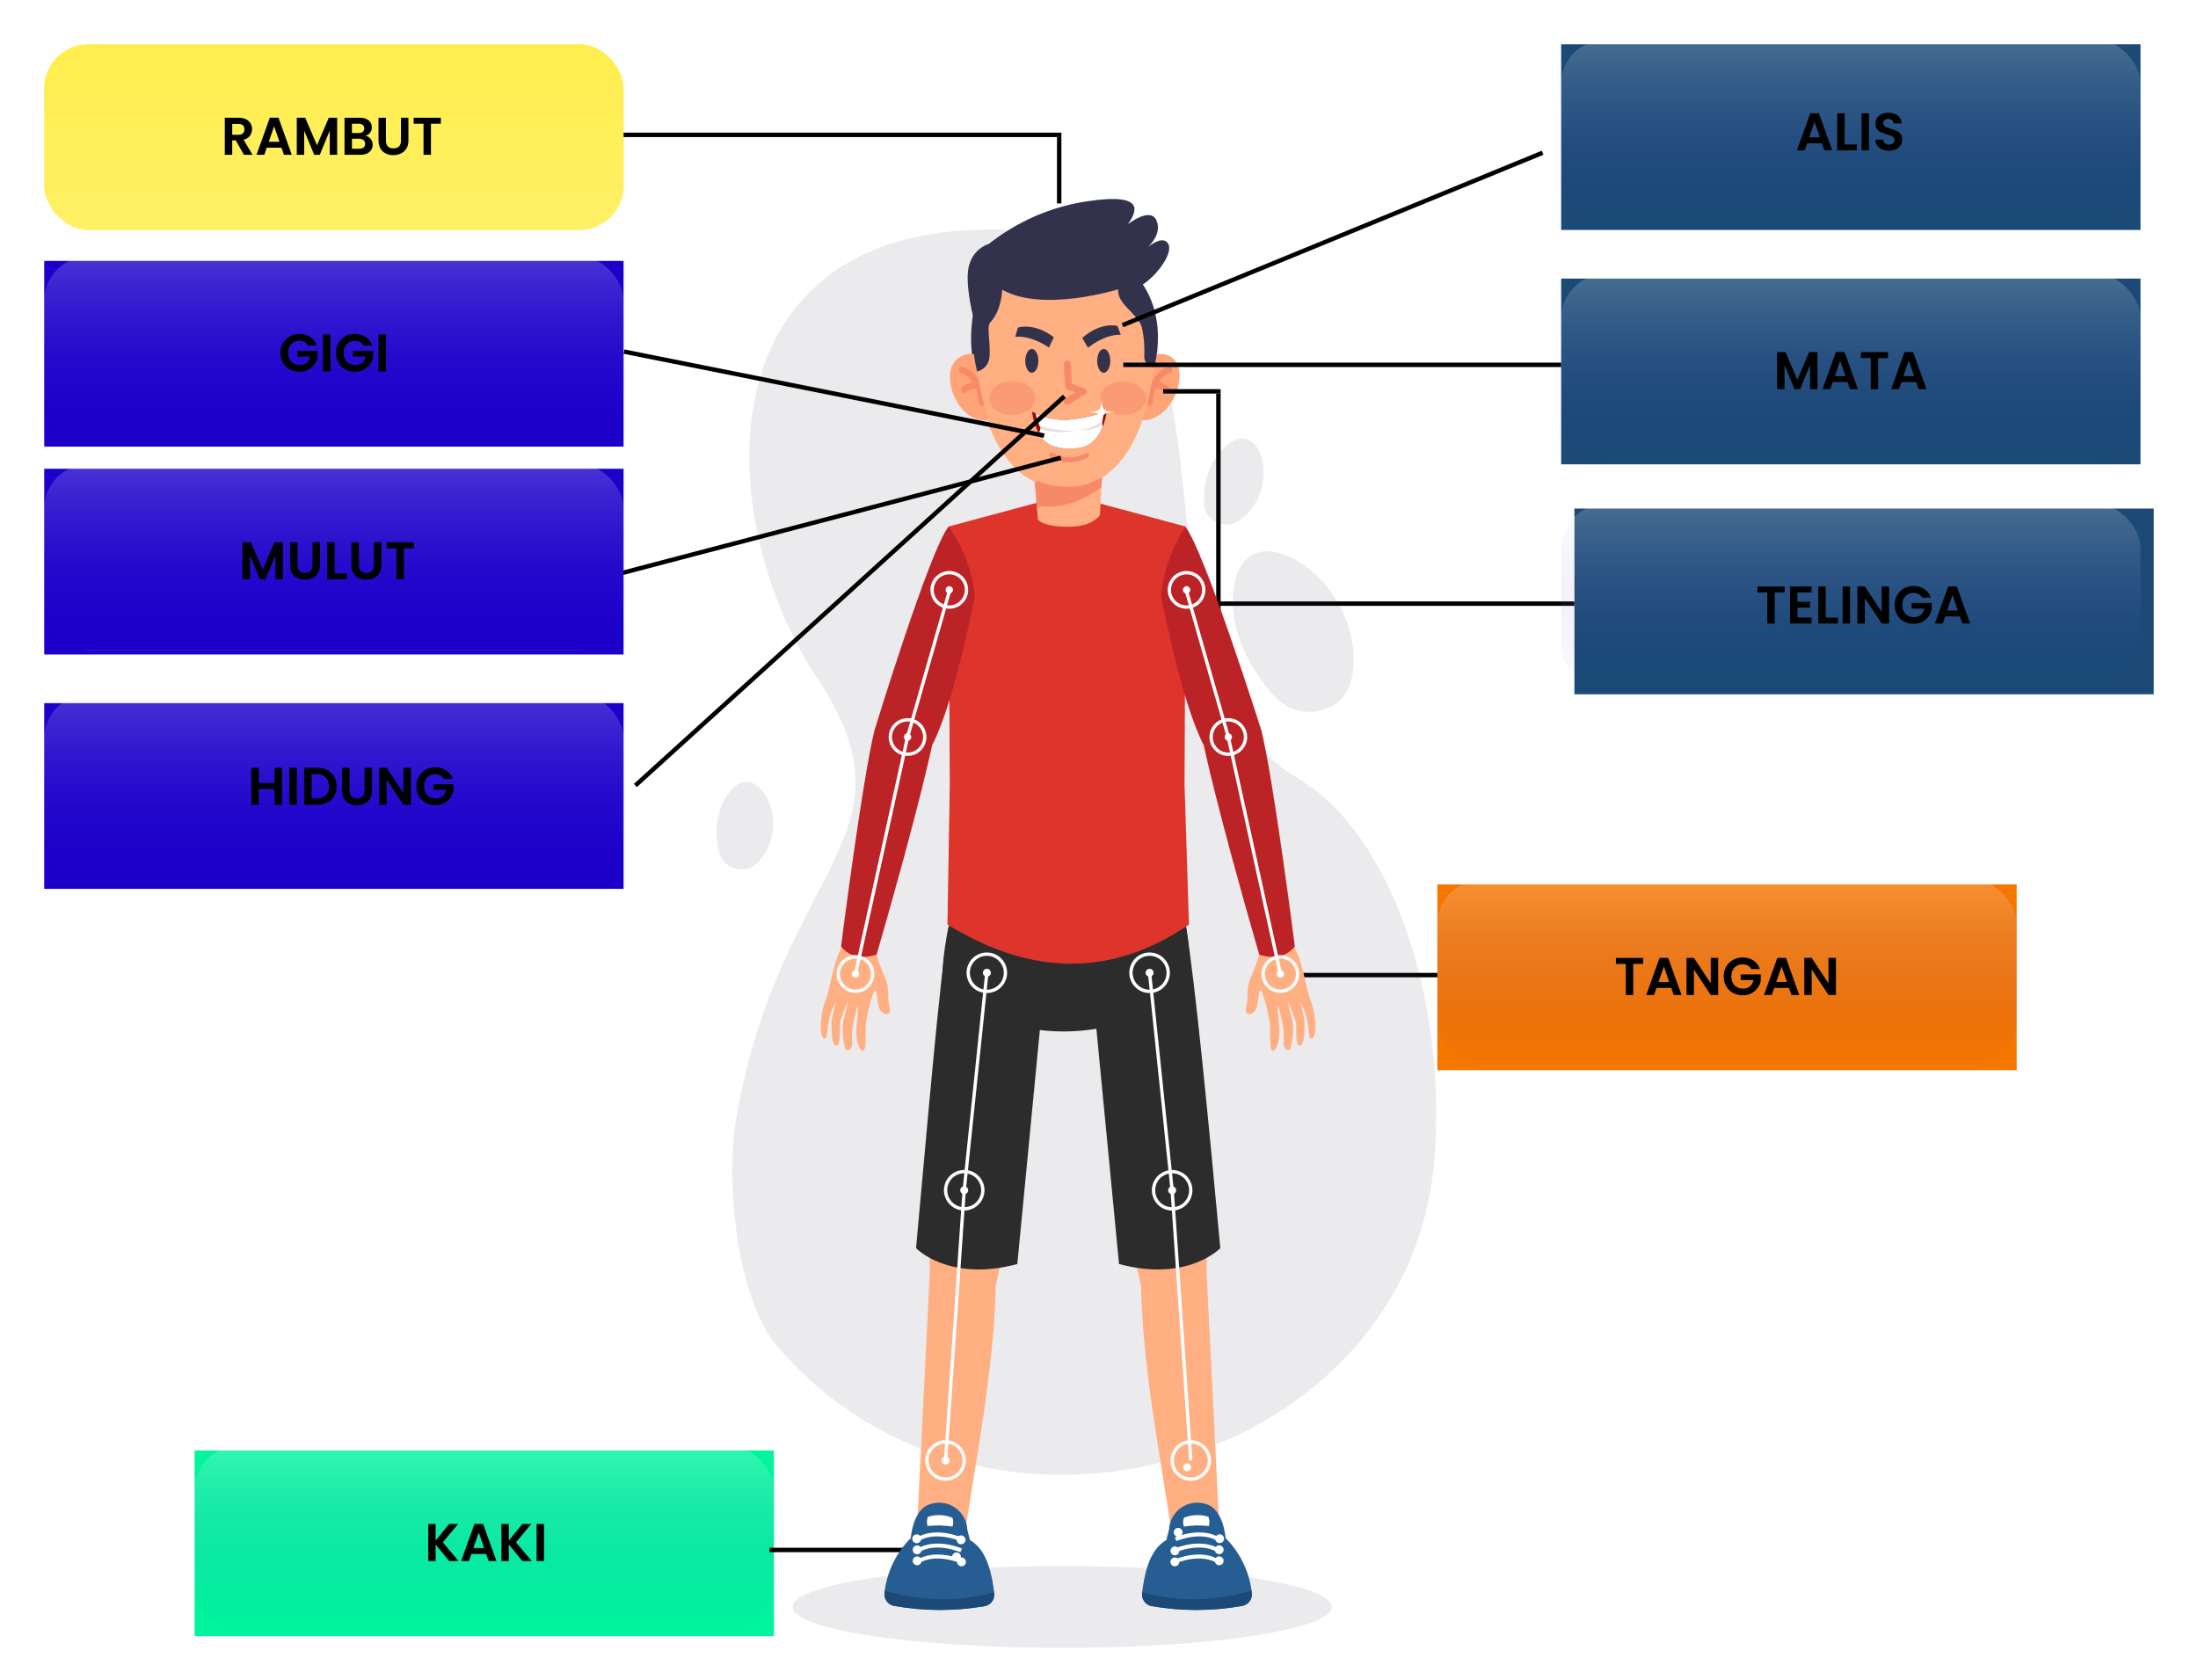 <svg width="497" height="380" viewBox="0 0 497 380" fill="none" xmlns="http://www.w3.org/2000/svg">
<g filter="url(#filter0_f)">
<rect x="10" y="10" width="131" height="42" rx="10" fill="#FFE600"/>
</g>
<line x1="293" y1="220.5" x2="343" y2="220.5" stroke="black"/>
<g filter="url(#filter1_b)">
<rect x="10" y="10" width="131" height="42" rx="10" fill="url(#paint0_linear)"/>
</g>
<path d="M55.148 35L53.3 31.736H52.508V35H50.828V26.624H53.972C54.62 26.624 55.172 26.74 55.628 26.972C56.084 27.196 56.424 27.504 56.648 27.896C56.88 28.28 56.996 28.712 56.996 29.192C56.996 29.744 56.836 30.244 56.516 30.692C56.196 31.132 55.72 31.436 55.088 31.604L57.092 35H55.148ZM52.508 30.476H53.912C54.368 30.476 54.708 30.368 54.932 30.152C55.156 29.928 55.268 29.62 55.268 29.228C55.268 28.844 55.156 28.548 54.932 28.34C54.708 28.124 54.368 28.016 53.912 28.016H52.508V30.476ZM63.651 33.404H60.316L59.764 35H57.999L61.011 26.612H62.968L65.98 35H64.204L63.651 33.404ZM63.196 32.06L61.983 28.556L60.772 32.06H63.196ZM76.237 26.624V35H74.557V29.552L72.313 35H71.041L68.785 29.552V35H67.105V26.624H69.013L71.677 32.852L74.341 26.624H76.237ZM82.65 30.704C83.122 30.792 83.51 31.028 83.814 31.412C84.118 31.796 84.27 32.236 84.27 32.732C84.27 33.18 84.158 33.576 83.934 33.92C83.718 34.256 83.402 34.52 82.986 34.712C82.57 34.904 82.078 35 81.51 35H77.898V26.624H81.354C81.922 26.624 82.41 26.716 82.818 26.9C83.234 27.084 83.546 27.34 83.754 27.668C83.97 27.996 84.078 28.368 84.078 28.784C84.078 29.272 83.946 29.68 83.682 30.008C83.426 30.336 83.082 30.568 82.65 30.704ZM79.578 30.08H81.114C81.514 30.08 81.822 29.992 82.038 29.816C82.254 29.632 82.362 29.372 82.362 29.036C82.362 28.7 82.254 28.44 82.038 28.256C81.822 28.072 81.514 27.98 81.114 27.98H79.578V30.08ZM81.27 33.632C81.678 33.632 81.994 33.536 82.218 33.344C82.45 33.152 82.566 32.88 82.566 32.528C82.566 32.168 82.446 31.888 82.206 31.688C81.966 31.48 81.642 31.376 81.234 31.376H79.578V33.632H81.27ZM87.265 26.624V31.808C87.265 32.376 87.413 32.812 87.709 33.116C88.005 33.412 88.421 33.56 88.957 33.56C89.501 33.56 89.921 33.412 90.217 33.116C90.513 32.812 90.661 32.376 90.661 31.808V26.624H92.353V31.796C92.353 32.508 92.197 33.112 91.885 33.608C91.581 34.096 91.169 34.464 90.649 34.712C90.137 34.96 89.565 35.084 88.933 35.084C88.309 35.084 87.741 34.96 87.229 34.712C86.725 34.464 86.325 34.096 86.029 33.608C85.733 33.112 85.585 32.508 85.585 31.796V26.624H87.265ZM99.676 26.624V27.98H97.444V35H95.764V27.98H93.532V26.624H99.676Z" fill="black"/>
<g filter="url(#filter2_f)">
<rect x="10" y="59" width="131" height="42" fill="#1C00CA"/>
</g>
<g filter="url(#filter3_b)">
<rect x="10" y="58" width="131" height="42" rx="10" fill="url(#paint1_linear)"/>
</g>
<g filter="url(#filter4_f)">
<rect x="353" y="63" width="131" height="42" fill="#1A4A75"/>
</g>
<g filter="url(#filter5_b)">
<rect x="353" y="62" width="131" height="42" rx="10" fill="url(#paint2_linear)"/>
</g>
<g filter="url(#filter6_f)">
<rect x="325" y="200" width="131" height="42" fill="#F57600"/>
</g>
<g filter="url(#filter7_b)">
<rect x="325" y="199" width="131" height="42" rx="10" fill="url(#paint3_linear)"/>
</g>
<g filter="url(#filter8_f)">
<rect x="44" y="328" width="131" height="42" fill="#00F59D"/>
</g>
<g filter="url(#filter9_b)">
<rect x="44" y="327" width="131" height="42" rx="10" fill="url(#paint4_linear)"/>
</g>
<path d="M69.66 78.144C69.468 77.792 69.204 77.524 68.868 77.34C68.532 77.156 68.14 77.064 67.692 77.064C67.196 77.064 66.756 77.176 66.372 77.4C65.988 77.624 65.688 77.944 65.472 78.36C65.256 78.776 65.148 79.256 65.148 79.8C65.148 80.36 65.256 80.848 65.472 81.264C65.696 81.68 66.004 82 66.396 82.224C66.788 82.448 67.244 82.56 67.764 82.56C68.404 82.56 68.928 82.392 69.336 82.056C69.744 81.712 70.012 81.236 70.14 80.628H67.26V79.344H71.796V80.808C71.684 81.392 71.444 81.932 71.076 82.428C70.708 82.924 70.232 83.324 69.648 83.628C69.072 83.924 68.424 84.072 67.704 84.072C66.896 84.072 66.164 83.892 65.508 83.532C64.86 83.164 64.348 82.656 63.972 82.008C63.604 81.36 63.42 80.624 63.42 79.8C63.42 78.976 63.604 78.24 63.972 77.592C64.348 76.936 64.86 76.428 65.508 76.068C66.164 75.7 66.892 75.516 67.692 75.516C68.636 75.516 69.456 75.748 70.152 76.212C70.848 76.668 71.328 77.312 71.592 78.144H69.66ZM74.719 75.624V84H73.039V75.624H74.719ZM82.211 78.144C82.019 77.792 81.755 77.524 81.419 77.34C81.083 77.156 80.691 77.064 80.243 77.064C79.747 77.064 79.307 77.176 78.923 77.4C78.539 77.624 78.239 77.944 78.023 78.36C77.807 78.776 77.699 79.256 77.699 79.8C77.699 80.36 77.807 80.848 78.023 81.264C78.247 81.68 78.555 82 78.947 82.224C79.339 82.448 79.795 82.56 80.315 82.56C80.955 82.56 81.479 82.392 81.887 82.056C82.295 81.712 82.563 81.236 82.691 80.628H79.811V79.344H84.347V80.808C84.235 81.392 83.995 81.932 83.627 82.428C83.259 82.924 82.783 83.324 82.199 83.628C81.623 83.924 80.975 84.072 80.255 84.072C79.447 84.072 78.715 83.892 78.059 83.532C77.411 83.164 76.899 82.656 76.523 82.008C76.155 81.36 75.971 80.624 75.971 79.8C75.971 78.976 76.155 78.24 76.523 77.592C76.899 76.936 77.411 76.428 78.059 76.068C78.715 75.7 79.443 75.516 80.243 75.516C81.187 75.516 82.007 75.748 82.703 76.212C83.399 76.668 83.879 77.312 84.143 78.144H82.211ZM87.27 75.624V84H85.59V75.624H87.27Z" fill="black"/>
<path d="M410.96 79.624V88H409.28V82.552L407.036 88H405.764L403.508 82.552V88H401.828V79.624H403.736L406.4 85.852L409.064 79.624H410.96ZM417.757 86.404H414.421L413.869 88H412.105L415.117 79.612H417.073L420.085 88H418.309L417.757 86.404ZM417.301 85.06L416.089 81.556L414.877 85.06H417.301ZM426.911 79.624V80.98H424.679V88H422.999V80.98H420.767V79.624H426.911ZM433.273 86.404H429.937L429.385 88H427.621L430.633 79.612H432.589L435.601 88H433.825L433.273 86.404ZM432.817 85.06L431.605 81.556L430.393 85.06H432.817Z" fill="black"/>
<path d="M371.528 216.624V217.98H369.296V225H367.616V217.98H365.384V216.624H371.528ZM377.89 223.404H374.554L374.002 225H372.238L375.25 216.612H377.206L380.218 225H378.442L377.89 223.404ZM377.434 222.06L376.222 218.556L375.01 222.06H377.434ZM388.508 225H386.828L383.024 219.252V225H381.344V216.612H383.024L386.828 222.372V216.612H388.508V225ZM396 219.144C395.808 218.792 395.544 218.524 395.208 218.34C394.872 218.156 394.48 218.064 394.032 218.064C393.536 218.064 393.096 218.176 392.712 218.4C392.328 218.624 392.028 218.944 391.812 219.36C391.596 219.776 391.488 220.256 391.488 220.8C391.488 221.36 391.596 221.848 391.812 222.264C392.036 222.68 392.344 223 392.736 223.224C393.128 223.448 393.584 223.56 394.104 223.56C394.744 223.56 395.268 223.392 395.676 223.056C396.084 222.712 396.352 222.236 396.48 221.628H393.6V220.344H398.136V221.808C398.024 222.392 397.784 222.932 397.416 223.428C397.048 223.924 396.572 224.324 395.988 224.628C395.412 224.924 394.764 225.072 394.044 225.072C393.236 225.072 392.504 224.892 391.848 224.532C391.2 224.164 390.688 223.656 390.312 223.008C389.944 222.36 389.76 221.624 389.76 220.8C389.76 219.976 389.944 219.24 390.312 218.592C390.688 217.936 391.2 217.428 391.848 217.068C392.504 216.7 393.232 216.516 394.032 216.516C394.976 216.516 395.796 216.748 396.492 217.212C397.188 217.668 397.668 218.312 397.932 219.144H396ZM404.515 223.404H401.179L400.627 225H398.863L401.875 216.612H403.831L406.843 225H405.067L404.515 223.404ZM404.059 222.06L402.847 218.556L401.635 222.06H404.059ZM415.133 225H413.453L409.649 219.252V225H407.969V216.612H409.649L413.453 222.372V216.612H415.133V225Z" fill="black"/>
<path d="M101.556 353L98.508 349.268V353H96.828V344.624H98.508V348.38L101.556 344.624H103.584L100.128 348.776L103.68 353H101.556ZM109.921 351.404H106.585L106.033 353H104.269L107.281 344.612H109.237L112.249 353H110.473L109.921 351.404ZM109.465 350.06L108.253 346.556L107.041 350.06H109.465ZM118.103 353L115.055 349.268V353H113.375V344.624H115.055V348.38L118.103 344.624H120.131L116.675 348.776L120.227 353H118.103ZM123.012 344.624V353H121.332V344.624H123.012Z" fill="black"/>
<line x1="141" y1="30.5" x2="240" y2="30.5" stroke="black"/>
<line x1="239.5" y1="31" x2="239.5" y2="46" stroke="black"/>
<line x1="356" y1="136.5" x2="257" y2="136.5" stroke="black"/>
<line x1="275.5" y1="89" x2="275.5" y2="141" stroke="black"/>
<line x1="174" y1="350.5" x2="205" y2="350.5" stroke="black"/>
<g clip-path="url(#clip0)">
<path opacity="0.1" d="M240.18 372.64C273.853 372.64 301.15 368.499 301.15 363.39C301.15 358.281 273.853 354.14 240.18 354.14C206.507 354.14 179.21 358.281 179.21 363.39C179.21 368.499 206.507 372.64 240.18 372.64Z" fill="#32324C"/>
<path opacity="0.1" d="M324.39 261.64C319.23 331.22 223.39 359.42 176.01 304.78C166.34 293.62 164.01 266.71 166.53 252.52C176.63 195.31 208.67 189.47 184.75 153.28C160.83 117.09 158.6 51.4 224.65 51.91C290.7 52.42 248.12 149.07 293.65 176.1C314.43 188.47 327.08 225.4 324.39 261.64Z" fill="#32324C"/>
<path opacity="0.1" d="M299.36 160.47C297.423 161.094 295.347 161.15 293.379 160.633C291.41 160.115 289.63 159.046 288.25 157.55C283.95 152.78 277.09 143.16 279.14 131.95C282.06 115.95 304.21 128.72 305.95 146.71C306.82 155.7 303.2 159.21 299.36 160.47Z" fill="#32324C"/>
<path opacity="0.1" d="M275.77 118.38C274.785 118.105 273.912 117.527 273.273 116.729C272.634 115.93 272.262 114.951 272.21 113.93C272.1 110.71 272.63 104.73 277.38 100.71C284.17 94.96 288.85 106.71 283.29 114.64C280.51 118.59 277.79 119 275.77 118.38Z" fill="#32324C"/>
<path opacity="0.1" d="M167 196.58C165.971 196.468 165.001 196.046 164.218 195.369C163.436 194.692 162.878 193.792 162.62 192.79C161.87 189.64 161.21 183.67 165.09 178.93C170.63 172.15 177.55 182.93 173.66 191.65C171.66 196 169.06 196.84 167 196.58Z" fill="#32324C"/>
<path d="M213 224.6C212.878 217.616 213.891 210.659 216 204C235.8 202.72 266.94 204 266.94 204L267.07 204.36C267.07 204.36 270.27 215.61 268.4 224.6C249.1 236.53 230.54 235.74 213 224.6Z" fill="#2C2C2C"/>
<path d="M210.27 279C210.18 282.38 210.16 285.21 210.27 287.2L207.33 346.12L218.15 347.28C220.04 332.94 224.75 310.83 225.15 290.65L227.76 279H210.27Z" fill="#FFAF82"/>
<path d="M218.72 345.87C218.673 344.891 218.401 343.936 217.924 343.079C217.448 342.223 216.78 341.487 215.973 340.931C215.166 340.375 214.242 340.012 213.271 339.871C212.301 339.731 211.312 339.816 210.38 340.12C206.38 341.2 205.94 347.81 205.94 347.81C202.726 351.028 200.656 355.212 200.05 359.72C200.05 359.89 200 360.06 199.98 360.23C199.904 360.91 200.092 361.593 200.506 362.138C200.919 362.683 201.525 363.049 202.2 363.16C208.956 364.357 215.868 364.374 222.63 363.21C223.302 363.092 223.902 362.72 224.307 362.17C224.711 361.621 224.888 360.937 224.8 360.26C224.8 360.21 224.8 360.15 224.8 360.1C224.36 356.74 223.44 350.56 219.32 348.27L218.72 345.87Z" fill="#265D92"/>
<path d="M217.16 351L217.52 350.19C217.27 350.08 211.44 347.58 207.2 350.36L207.68 351.1C211.52 348.57 217.1 351 217.16 351Z" fill="white"/>
<path d="M216.44 353.047C216.986 352.959 217.358 352.444 217.27 351.897C217.181 351.351 216.666 350.979 216.12 351.067C215.573 351.156 215.201 351.671 215.29 352.217C215.378 352.764 215.893 353.136 216.44 353.047Z" fill="white"/>
<path d="M207.544 351.462C208.089 351.371 208.457 350.856 208.366 350.311C208.275 349.766 207.76 349.398 207.215 349.489C206.67 349.58 206.302 350.095 206.393 350.64C206.484 351.185 206.999 351.553 207.544 351.462Z" fill="white"/>
<path d="M217.06 348.48L217.42 347.67C217.17 347.56 211.34 345.06 207.1 347.84L207.58 348.58C211.42 346.07 217 348.46 217.06 348.48Z" fill="white"/>
<path d="M217.477 349.192C218.022 349.101 218.39 348.586 218.3 348.041C218.209 347.497 217.694 347.129 217.149 347.219C216.604 347.31 216.236 347.825 216.327 348.37C216.417 348.915 216.933 349.283 217.477 349.192Z" fill="white"/>
<path d="M207.444 348.962C207.989 348.872 208.357 348.356 208.266 347.812C208.176 347.267 207.66 346.899 207.116 346.99C206.571 347.08 206.203 347.596 206.294 348.14C206.384 348.685 206.9 349.053 207.444 348.962Z" fill="white"/>
<path d="M217.16 353.48L217.52 352.67C217.27 352.56 211.44 350.06 207.2 352.84L207.68 353.58C211.52 351.06 217.1 353.46 217.16 353.48Z" fill="white"/>
<path d="M217.576 354.188C218.121 354.097 218.489 353.582 218.398 353.037C218.308 352.492 217.792 352.124 217.248 352.215C216.703 352.306 216.335 352.821 216.426 353.366C216.516 353.911 217.032 354.279 217.576 354.188Z" fill="white"/>
<path d="M207.543 353.948C208.088 353.857 208.456 353.342 208.365 352.797C208.274 352.253 207.759 351.884 207.214 351.975C206.67 352.066 206.302 352.581 206.392 353.126C206.483 353.671 206.998 354.039 207.543 353.948Z" fill="white"/>
<path d="M209.81 343C211.628 342.415 213.594 342.493 215.36 343.22C215.598 343.865 215.598 344.575 215.36 345.22C213.502 344.918 211.61 344.874 209.74 345.09C209.522 344.406 209.547 343.668 209.81 343Z" fill="white"/>
<path d="M202.21 363.16C208.966 364.357 215.878 364.374 222.64 363.21C223.312 363.092 223.912 362.72 224.317 362.17C224.721 361.621 224.898 360.937 224.81 360.26C224.81 360.21 224.81 360.15 224.81 360.1C216.698 362.305 208.128 362.17 200.09 359.71C200.09 359.88 200.04 360.05 200.02 360.22C199.941 360.897 200.124 361.579 200.531 362.125C200.938 362.672 201.539 363.042 202.21 363.16Z" fill="#1A4A75"/>
<path d="M214.43 209.78C212.36 222.29 209.67 254.78 207.13 282.25C207.13 282.25 214.5 290.01 230.03 285.84L235.45 229.56C235.45 229.56 237.18 214.19 214.43 209.78Z" fill="#2C2C2C"/>
<path d="M223.881 224.121C226.17 223.711 227.693 221.524 227.283 219.235C226.873 216.946 224.686 215.423 222.397 215.833C220.108 216.243 218.585 218.43 218.995 220.719C219.405 223.008 221.592 224.531 223.881 224.121Z" stroke="white" stroke-width="0.75" stroke-miterlimit="10"/>
<path d="M223.308 220.863C223.797 220.775 224.123 220.308 224.035 219.818C223.947 219.329 223.48 219.004 222.991 219.091C222.501 219.179 222.176 219.646 222.263 220.136C222.351 220.625 222.818 220.951 223.308 220.863Z" fill="white"/>
<path d="M214.553 334.409C216.842 334 218.365 331.812 217.955 329.523C217.545 327.235 215.358 325.711 213.069 326.121C210.78 326.531 209.257 328.718 209.667 331.007C210.077 333.296 212.264 334.819 214.553 334.409Z" stroke="white" stroke-width="0.75" stroke-miterlimit="10"/>
<path d="M213.96 331.161C214.449 331.074 214.775 330.606 214.687 330.117C214.599 329.627 214.132 329.302 213.643 329.389C213.153 329.477 212.828 329.945 212.915 330.434C213.003 330.923 213.47 331.249 213.96 331.161Z" fill="white"/>
<path d="M218.766 273.294C221.055 272.884 222.578 270.697 222.168 268.408C221.759 266.119 219.571 264.596 217.282 265.006C214.994 265.415 213.47 267.603 213.88 269.892C214.29 272.18 216.477 273.704 218.766 273.294Z" stroke="white" stroke-width="0.75" stroke-miterlimit="10"/>
<path d="M218.183 270.036C218.672 269.948 218.998 269.48 218.91 268.991C218.823 268.502 218.355 268.176 217.866 268.264C217.376 268.352 217.051 268.819 217.138 269.308C217.226 269.798 217.694 270.123 218.183 270.036Z" fill="white"/>
<path d="M223.14 219.97L218.02 269.16L213.81 330.27" stroke="white" stroke-width="0.75" stroke-miterlimit="10"/>
<path d="M272.8 279C272.89 282.38 272.91 285.21 272.8 287.2L275.74 346.12L265 347.33C263.11 332.99 258.4 310.88 258 290.7L255.31 279H272.8Z" fill="#FFAF82"/>
<path d="M264.34 345.87C264.387 344.891 264.659 343.936 265.136 343.079C265.612 342.223 266.28 341.487 267.087 340.931C267.894 340.375 268.819 340.012 269.789 339.871C270.759 339.731 271.748 339.816 272.68 340.12C276.68 341.2 277.12 347.81 277.12 347.81C280.331 351.029 282.396 355.213 283 359.72C283 359.89 283.05 360.06 283.07 360.23C283.146 360.91 282.958 361.593 282.545 362.138C282.131 362.683 281.525 363.049 280.85 363.16C274.094 364.357 267.182 364.374 260.42 363.21C259.749 363.09 259.15 362.717 258.747 362.168C258.343 361.619 258.165 360.936 258.25 360.26C258.25 360.21 258.25 360.15 258.25 360.1C258.69 356.74 259.61 350.56 263.73 348.27L264.34 345.87Z" fill="#265D92"/>
<path d="M265.91 351L265.55 350.19C265.8 350.08 271.63 347.58 275.87 350.36L275.39 351.1C271.54 348.57 266 351 265.91 351Z" fill="white"/>
<path d="M266.646 350.87C266.737 350.325 266.369 349.81 265.824 349.72C265.28 349.629 264.764 349.997 264.674 350.542C264.583 351.086 264.951 351.602 265.496 351.692C266.04 351.783 266.556 351.415 266.646 350.87Z" fill="white"/>
<path d="M276.667 350.617C276.757 350.072 276.389 349.557 275.844 349.466C275.3 349.376 274.784 349.744 274.694 350.288C274.603 350.833 274.971 351.348 275.516 351.439C276.061 351.53 276.576 351.162 276.667 350.617Z" fill="white"/>
<path d="M266 348.48L265.64 347.67C265.89 347.56 271.72 345.06 275.96 347.84L275.48 348.58C271.64 346.07 266.07 348.46 266 348.48Z" fill="white"/>
<path d="M267.39 346.671C267.478 346.124 267.106 345.61 266.56 345.521C266.013 345.433 265.498 345.804 265.41 346.351C265.321 346.898 265.693 347.413 266.24 347.501C266.786 347.59 267.301 347.218 267.39 346.671Z" fill="white"/>
<path d="M276.767 348.118C276.858 347.573 276.49 347.058 275.945 346.967C275.4 346.876 274.885 347.244 274.794 347.789C274.703 348.334 275.071 348.849 275.616 348.94C276.161 349.03 276.676 348.662 276.767 348.118Z" fill="white"/>
<path d="M265.91 353.48L265.55 352.67C265.8 352.56 271.63 350.06 275.87 352.84L275.39 353.58C271.54 351.06 266 353.46 265.91 353.48Z" fill="white"/>
<path d="M266.643 353.36C266.733 352.815 266.365 352.3 265.82 352.209C265.276 352.118 264.761 352.486 264.67 353.031C264.579 353.576 264.947 354.091 265.492 354.182C266.037 354.272 266.552 353.904 266.643 353.36Z" fill="white"/>
<path d="M276.663 353.116C276.753 352.572 276.385 352.056 275.841 351.966C275.296 351.875 274.781 352.243 274.69 352.788C274.599 353.332 274.967 353.848 275.512 353.938C276.057 354.029 276.572 353.661 276.663 353.116Z" fill="white"/>
<path d="M273.25 343C271.432 342.415 269.466 342.493 267.7 343.22C267.462 343.865 267.462 344.575 267.7 345.22C269.558 344.918 271.45 344.874 273.32 345.09C273.538 344.406 273.513 343.668 273.25 343Z" fill="white"/>
<path d="M280.86 363.16C274.104 364.357 267.192 364.374 260.43 363.21C259.759 363.09 259.16 362.717 258.757 362.168C258.353 361.619 258.175 360.936 258.26 360.26C258.26 360.21 258.26 360.15 258.26 360.1C266.372 362.305 274.942 362.17 282.98 359.71C282.98 359.88 283.03 360.05 283.05 360.22C283.129 360.897 282.947 361.579 282.539 362.125C282.132 362.672 281.531 363.042 280.86 363.16Z" fill="#1A4A75"/>
<path d="M268.21 209.86C270.28 222.37 273.39 254.74 275.93 282.25C275.93 282.25 268.56 290.01 253.03 285.84L247.61 229.56C247.61 229.56 245.47 214.27 268.21 209.86Z" fill="#2C2C2C"/>
<path d="M264.083 220.721C264.493 218.432 262.97 216.244 260.681 215.834C258.393 215.425 256.205 216.948 255.795 219.237C255.385 221.525 256.909 223.713 259.197 224.123C261.486 224.532 263.674 223.009 264.083 220.721Z" stroke="white" stroke-width="0.75" stroke-miterlimit="10"/>
<path d="M260.825 220.137C260.913 219.648 260.587 219.18 260.098 219.093C259.609 219.005 259.141 219.331 259.053 219.82C258.966 220.309 259.291 220.777 259.781 220.865C260.27 220.952 260.738 220.627 260.825 220.137Z" fill="white"/>
<path d="M273.402 331.013C273.811 328.724 272.288 326.536 269.999 326.126C267.711 325.717 265.523 327.24 265.113 329.529C264.704 331.817 266.227 334.005 268.516 334.415C270.804 334.824 272.992 333.301 273.402 331.013Z" stroke="white" stroke-width="0.75" stroke-miterlimit="10"/>
<path d="M269.303 331.976C269.393 331.489 269.071 331.021 268.583 330.932C268.096 330.842 267.629 331.165 267.539 331.652C267.45 332.139 267.772 332.606 268.259 332.696C268.747 332.785 269.214 332.463 269.303 331.976Z" fill="white"/>
<path d="M269.184 269.906C269.594 267.617 268.071 265.429 265.782 265.019C263.493 264.61 261.306 266.133 260.896 268.422C260.486 270.71 262.01 272.898 264.298 273.308C266.587 273.717 268.775 272.194 269.184 269.906Z" stroke="white" stroke-width="0.75" stroke-miterlimit="10"/>
<path d="M265.926 269.322C266.014 268.833 265.688 268.365 265.199 268.278C264.71 268.19 264.242 268.516 264.154 269.005C264.067 269.494 264.392 269.962 264.882 270.05C265.371 270.137 265.839 269.811 265.926 269.322Z" fill="white"/>
<path d="M259.93 219.97L265.04 269.16L269.26 330.27" stroke="white" stroke-width="0.75" stroke-miterlimit="10"/>
<path d="M214.23 209.08C231.32 219.61 249.83 222.08 268.84 209.08L267.84 177.44L268.1 119.07L248.78 113.88C243.867 112.558 238.693 112.558 233.78 113.88L214.5 119.05L214.76 177.42L214.23 209.08Z" fill="#DD342C"/>
<path d="M284.92 215.34C284.314 217.323 283.597 219.269 282.77 221.17C281.64 223.63 282.42 225.52 281.77 227.74C281.12 229.96 283.77 229.79 284.26 227.47C284.75 225.15 284.55 224.04 285.04 223.97C285.53 223.9 286.91 229.56 287.11 231.19C287.31 232.82 286.98 236.89 287.59 237.53C288.2 238.17 289.67 235.87 289.2 231.63C288.73 227.39 289.08 227.48 289.08 227.48C289.08 227.48 289.48 229.13 289.9 230.9C290.245 232.59 290.359 234.319 290.24 236.04C290.16 237.25 291.39 237.85 291.76 237.2C292.374 235.084 292.527 232.861 292.21 230.68C291.72 229.03 291.12 226.2 291.12 226.2C291.12 226.2 292.71 230 293 231C293.29 232 292.81 235.72 293.67 236.4C294.02 236.68 295.15 236.31 294.96 230.98C294.746 229.555 294.429 228.148 294.01 226.77C294.597 227.632 295.036 228.584 295.31 229.59C295.669 231.017 295.907 232.473 296.02 233.94C296.14 235.38 297.39 235.19 297.39 232.65C297.465 230.366 297.078 228.09 296.25 225.96C295.54 224.61 294.49 216.7 292.38 213.8L284.92 215.34Z" fill="#FFAF82"/>
<path d="M262.53 134.81C262.53 134.81 267.09 158.81 272.19 168.53C272.19 168.53 274.99 182.23 284.73 215.86C284.73 215.86 289.82 217.86 292.78 214.02C292.78 214.02 288.08 177.02 285.24 165.23C285.24 165.23 272.29 124.39 268.03 119.12C264.954 123.828 263.066 129.212 262.53 134.81Z" fill="#BC2327"/>
<path d="M268.3 137.28C270.448 137.28 272.19 135.538 272.19 133.39C272.19 131.242 270.448 129.5 268.3 129.5C266.152 129.5 264.41 131.242 264.41 133.39C264.41 135.538 266.152 137.28 268.3 137.28Z" stroke="white" stroke-width="0.75" stroke-miterlimit="10"/>
<path d="M268.3 134.22C268.758 134.22 269.13 133.848 269.13 133.39C269.13 132.932 268.758 132.56 268.3 132.56C267.842 132.56 267.47 132.932 267.47 133.39C267.47 133.848 267.842 134.22 268.3 134.22Z" fill="white"/>
<path d="M277.74 170.56C279.888 170.56 281.63 168.818 281.63 166.67C281.63 164.522 279.888 162.78 277.74 162.78C275.592 162.78 273.85 164.522 273.85 166.67C273.85 168.818 275.592 170.56 277.74 170.56Z" stroke="white" stroke-width="0.75" stroke-miterlimit="10"/>
<path d="M277.74 167.5C278.198 167.5 278.57 167.128 278.57 166.67C278.57 166.212 278.198 165.84 277.74 165.84C277.282 165.84 276.91 166.212 276.91 166.67C276.91 167.128 277.282 167.5 277.74 167.5Z" fill="white"/>
<path d="M289.51 224.15C291.658 224.15 293.4 222.408 293.4 220.26C293.4 218.112 291.658 216.37 289.51 216.37C287.362 216.37 285.62 218.112 285.62 220.26C285.62 222.408 287.362 224.15 289.51 224.15Z" stroke="white" stroke-width="0.75" stroke-miterlimit="10"/>
<path d="M289.51 221.09C289.968 221.09 290.34 220.718 290.34 220.26C290.34 219.802 289.968 219.43 289.51 219.43C289.052 219.43 288.68 219.802 288.68 220.26C288.68 220.718 289.052 221.09 289.51 221.09Z" fill="white"/>
<path d="M268.2 133.39L277.74 166.67L289.51 220.26" stroke="white" stroke-width="0.75" stroke-miterlimit="10"/>
<path d="M198 215.34C198.606 217.322 199.323 219.269 200.15 221.17C201.28 223.63 200.5 225.52 201.15 227.74C201.8 229.96 199.15 229.79 198.66 227.47C198.17 225.15 198.37 224.04 197.88 223.97C197.39 223.9 196.01 229.56 195.81 231.19C195.61 232.82 195.94 236.89 195.33 237.53C194.72 238.17 193.25 235.87 193.72 231.63C194.19 227.39 193.84 227.48 193.84 227.48C193.84 227.48 193.44 229.13 193.02 230.9C192.675 232.59 192.561 234.319 192.68 236.04C192.76 237.25 191.53 237.85 191.16 237.2C190.546 235.084 190.393 232.861 190.71 230.68C191.2 229.03 191.8 226.2 191.8 226.2C191.8 226.2 190.24 230 190 231C189.76 232 190.19 235.72 189.33 236.4C188.98 236.68 187.85 236.31 188.04 230.98C188.254 229.555 188.571 228.148 188.99 226.77C188.404 227.632 187.964 228.584 187.69 229.59C187.331 231.017 187.093 232.473 186.98 233.94C186.86 235.38 185.61 235.19 185.61 232.65C185.535 230.366 185.922 228.09 186.75 225.96C187.46 224.61 188.51 216.7 190.62 213.8L198 215.34Z" fill="#FFAF82"/>
<path d="M220.42 134.81C220.42 134.81 215.86 158.81 210.76 168.53C210.76 168.53 207.96 182.23 198.22 215.86C198.22 215.86 193.13 217.86 190.17 214.02C190.17 214.02 194.87 177.02 197.71 165.23C197.71 165.23 210.23 124.32 214.5 119.05C217.797 123.706 219.836 129.135 220.42 134.81Z" fill="#BC2327"/>
<path d="M214.65 137.28C216.798 137.28 218.54 135.538 218.54 133.39C218.54 131.242 216.798 129.5 214.65 129.5C212.502 129.5 210.76 131.242 210.76 133.39C210.76 135.538 212.502 137.28 214.65 137.28Z" stroke="white" stroke-width="0.75" stroke-miterlimit="10"/>
<path d="M214.65 134.22C215.108 134.22 215.48 133.848 215.48 133.39C215.48 132.932 215.108 132.56 214.65 132.56C214.192 132.56 213.82 132.932 213.82 133.39C213.82 133.848 214.192 134.22 214.65 134.22Z" fill="white"/>
<path d="M205.21 170.56C207.358 170.56 209.1 168.818 209.1 166.67C209.1 164.522 207.358 162.78 205.21 162.78C203.062 162.78 201.32 164.522 201.32 166.67C201.32 168.818 203.062 170.56 205.21 170.56Z" stroke="white" stroke-width="0.75" stroke-miterlimit="10"/>
<path d="M205.21 167.5C205.668 167.5 206.04 167.128 206.04 166.67C206.04 166.212 205.668 165.84 205.21 165.84C204.752 165.84 204.38 166.212 204.38 166.67C204.38 167.128 204.752 167.5 205.21 167.5Z" fill="white"/>
<path d="M193.44 224.15C195.588 224.15 197.33 222.408 197.33 220.26C197.33 218.112 195.588 216.37 193.44 216.37C191.292 216.37 189.55 218.112 189.55 220.26C189.55 222.408 191.292 224.15 193.44 224.15Z" stroke="white" stroke-width="0.75" stroke-miterlimit="10"/>
<path d="M193.44 221.09C193.898 221.09 194.27 220.718 194.27 220.26C194.27 219.802 193.898 219.43 193.44 219.43C192.982 219.43 192.61 219.802 192.61 220.26C192.61 220.718 192.982 221.09 193.44 221.09Z" fill="white"/>
<path d="M214.75 133.39L205.21 166.67L193.44 220.26" stroke="white" stroke-width="0.75" stroke-miterlimit="10"/>
<path d="M248.91 105.49L248.64 110.49L248.31 116.76C248.31 116.76 247.07 119.12 241.45 119.12C235.83 119.12 234.68 117.51 234.68 117.51L234.45 114.73L233.7 105.49H248.91Z" fill="#FFAF82"/>
<path d="M248.91 105.49L248.64 110.49C246.3 112.24 240.75 115.69 234.45 114.72L233.7 105.48L248.91 105.49Z" fill="#F88968"/>
<path d="M224.11 82.75C224.11 82.75 219.81 78.54 216.37 81.29C212.31 84.54 216.56 96.22 223.76 94.98L224.11 82.75Z" fill="#FFA378"/>
<path d="M221.59 92.07C221.417 92.063 221.252 91.993 221.127 91.874C221.002 91.754 220.925 91.593 220.91 91.42C220.45 85.67 217.08 84.67 216.91 84.63C216.727 84.582 216.57 84.464 216.475 84.301C216.379 84.138 216.352 83.943 216.4 83.76C216.448 83.577 216.566 83.421 216.729 83.325C216.893 83.229 217.087 83.202 217.27 83.25C217.45 83.25 221.75 84.49 222.27 91.25C222.278 91.343 222.268 91.437 222.24 91.527C222.211 91.616 222.166 91.699 222.105 91.77C222.045 91.842 221.971 91.901 221.888 91.944C221.804 91.987 221.713 92.012 221.62 92.02L221.59 92.07Z" fill="#F88968"/>
<path d="M217.57 89.14C217.433 89.135 217.3 89.091 217.188 89.013C217.075 88.935 216.988 88.826 216.936 88.699C216.884 88.572 216.87 88.433 216.896 88.298C216.921 88.163 216.985 88.039 217.08 87.94C217.578 87.454 218.194 87.106 218.867 86.93C219.541 86.755 220.248 86.758 220.92 86.94C221.103 86.986 221.26 87.104 221.357 87.266C221.453 87.428 221.481 87.622 221.435 87.805C221.389 87.988 221.271 88.145 221.109 88.242C220.947 88.338 220.753 88.366 220.57 88.32C220.147 88.199 219.7 88.188 219.271 88.288C218.843 88.387 218.446 88.595 218.12 88.89C218.052 88.969 217.968 89.033 217.873 89.076C217.778 89.12 217.674 89.141 217.57 89.14Z" fill="#F88968"/>
<path d="M257 82.75C257 82.75 261.3 78.54 264.74 81.29C268.8 84.54 264.55 96.22 257.35 94.98L257 82.75Z" fill="#FFA378"/>
<path d="M259.5 92.07C259.673 92.063 259.838 91.993 259.963 91.874C260.088 91.754 260.165 91.593 260.18 91.42C260.64 85.67 264.01 84.67 264.18 84.63C264.363 84.582 264.52 84.464 264.615 84.301C264.711 84.138 264.738 83.943 264.69 83.76C264.642 83.577 264.524 83.421 264.361 83.325C264.197 83.229 264.003 83.202 263.82 83.25C263.64 83.25 259.34 84.49 258.82 91.25C258.812 91.343 258.822 91.437 258.85 91.527C258.879 91.616 258.924 91.699 258.985 91.77C259.045 91.842 259.119 91.901 259.202 91.944C259.286 91.987 259.377 92.012 259.47 92.02L259.5 92.07Z" fill="#F88968"/>
<path d="M263.53 89.14C263.667 89.135 263.8 89.091 263.912 89.013C264.025 88.935 264.112 88.826 264.164 88.699C264.216 88.572 264.23 88.433 264.204 88.298C264.179 88.163 264.115 88.039 264.02 87.94C263.522 87.454 262.906 87.106 262.233 86.93C261.559 86.755 260.852 86.758 260.18 86.94C260.089 86.963 260.004 87.004 259.929 87.059C259.854 87.115 259.791 87.186 259.743 87.266C259.696 87.346 259.664 87.435 259.651 87.528C259.637 87.62 259.642 87.714 259.665 87.805C259.688 87.896 259.729 87.981 259.784 88.056C259.84 88.131 259.911 88.194 259.991 88.242C260.071 88.29 260.16 88.321 260.253 88.334C260.345 88.348 260.439 88.343 260.53 88.32C260.953 88.199 261.4 88.188 261.829 88.288C262.258 88.387 262.654 88.595 262.98 88.89C263.048 88.969 263.132 89.033 263.227 89.076C263.322 89.12 263.426 89.141 263.53 89.14Z" fill="#F88968"/>
<path d="M240.77 110.4C225.9 110.4 221.31 92.74 219.94 79.81C219.638 76.988 219.928 74.134 220.792 71.43C221.655 68.726 223.074 66.233 224.956 64.109C226.838 61.984 229.143 60.276 231.723 59.093C234.304 57.911 237.102 57.279 239.94 57.24H241C243.802 57.287 246.564 57.91 249.114 59.071C251.665 60.231 253.949 61.904 255.825 63.986C257.701 66.067 259.129 68.513 260.019 71.17C260.909 73.827 261.243 76.638 261 79.43C259.9 92.53 255.63 110.4 240.77 110.4Z" fill="#FFAF82"/>
<path d="M235.86 74.43V77C235.86 77 231.15 76.14 227.96 78.13L227.59 76C227.59 76 230.27 73.3 235.86 74.43Z" fill="#32324C"/>
<path d="M245.58 74.43V77C245.58 77 250.29 76.14 253.48 78.13L253.85 76C253.85 76 251.16 73.3 245.58 74.43Z" fill="#32324C"/>
<path d="M257.5 64C257.5 64 263.61 70.84 260.62 83.3C260 83.279 259.414 83.014 258.989 82.563C258.563 82.111 258.334 81.51 258.35 80.89C258.474 78.648 258.283 76.399 257.78 74.21C256.78 71.05 252.17 69.14 252.46 65.72C252.46 65.72 235.46 71.04 226.23 65.81C226.23 65.81 226.14 70.43 223.57 73.16C222.57 74.16 223.71 77.83 223.34 81.22C223.251 81.962 222.932 82.658 222.428 83.21C221.924 83.762 221.261 84.143 220.53 84.3C219.616 80.607 219.358 76.782 219.77 73C219.993 70.449 220.572 67.941 221.49 65.55C221.49 65.55 225.25 55.55 240.08 55.55C253.89 55.48 257.5 64 257.5 64Z" fill="#32324C"/>
<path d="M220 71.4C220 71.4 218 63.6 219.17 59.82C220.34 56.04 223.23 55.48 223.23 55.48C229.649 50.353 237.313 47.019 245.44 45.82C259.12 43.75 256.44 48.38 254.62 51.05C254.62 51.05 259.71 46.91 261.12 50.2C262.53 53.49 258.77 56.53 258.77 56.53C258.77 56.53 262.48 53.09 263.77 55.48C265.06 57.87 260.1 64 257 65.06C257 65.06 229.78 55.48 220 71.4Z" fill="#32324C"/>
<path d="M232.9 84.6C233.717 84.6 234.38 83.396 234.38 81.91C234.38 80.424 233.717 79.22 232.9 79.22C232.083 79.22 231.42 80.424 231.42 81.91C231.42 83.396 232.083 84.6 232.9 84.6Z" fill="#32324C"/>
<path d="M249.16 84.6C249.977 84.6 250.64 83.396 250.64 81.91C250.64 80.424 249.977 79.22 249.16 79.22C248.343 79.22 247.68 80.424 247.68 81.91C247.68 83.396 248.343 84.6 249.16 84.6Z" fill="#32324C"/>
<path d="M240.8 91.84C240.634 91.828 240.476 91.763 240.35 91.656C240.223 91.548 240.135 91.402 240.097 91.24C240.059 91.078 240.073 90.908 240.139 90.755C240.204 90.603 240.317 90.474 240.46 90.39L242.7 89L240.94 88.35C240.797 88.297 240.672 88.204 240.582 88.081C240.491 87.959 240.438 87.812 240.43 87.66L240.13 82.66C240.124 82.557 240.139 82.454 240.173 82.356C240.207 82.259 240.259 82.169 240.328 82.092C240.467 81.936 240.662 81.842 240.87 81.83C241.078 81.818 241.283 81.889 241.438 82.028C241.515 82.097 241.578 82.18 241.623 82.273C241.668 82.366 241.694 82.467 241.7 82.57L242 87.07L244.79 88.07C244.928 88.12 245.05 88.208 245.14 88.324C245.231 88.44 245.286 88.579 245.301 88.726C245.316 88.872 245.288 89.02 245.223 89.151C245.157 89.283 245.056 89.394 244.93 89.47L241.32 91.7C241.169 91.807 240.984 91.856 240.8 91.84Z" fill="#F88968"/>
<path d="M244.11 98.39C242.335 98.784 240.499 98.82 238.71 98.495C236.92 98.171 235.214 97.492 233.69 96.5C233.594 96.449 233.51 96.379 233.442 96.294C233.375 96.209 233.326 96.111 233.299 96.005C233.272 95.9 233.267 95.791 233.285 95.684C233.302 95.576 233.342 95.474 233.401 95.383C233.461 95.293 233.539 95.215 233.63 95.156C233.721 95.097 233.823 95.057 233.93 95.04C234.037 95.023 234.147 95.028 234.252 95.056C234.357 95.083 234.455 95.132 234.54 95.2C241.06 99.47 248.16 95.29 248.23 95.25C248.405 95.168 248.604 95.153 248.789 95.209C248.974 95.265 249.131 95.388 249.231 95.553C249.331 95.719 249.365 95.916 249.328 96.105C249.291 96.295 249.185 96.464 249.03 96.58C247.496 97.439 245.835 98.05 244.11 98.39Z" fill="#F88968"/>
<path d="M241.46 102.52C239.941 102.558 238.443 102.163 237.14 101.38C237.07 101.348 237.008 101.301 236.957 101.243C236.907 101.185 236.869 101.117 236.846 101.043C236.823 100.97 236.816 100.892 236.825 100.816C236.834 100.739 236.859 100.666 236.899 100.6C236.938 100.533 236.991 100.476 237.054 100.432C237.117 100.387 237.188 100.357 237.264 100.342C237.339 100.327 237.417 100.328 237.492 100.345C237.568 100.361 237.638 100.394 237.7 100.44C238.821 101.07 240.085 101.401 241.37 101.401C242.656 101.401 243.919 101.07 245.04 100.44C245.163 100.383 245.304 100.373 245.434 100.413C245.564 100.454 245.674 100.541 245.744 100.657C245.814 100.774 245.837 100.913 245.811 101.046C245.784 101.18 245.709 101.299 245.6 101.38C244.331 102.085 242.911 102.476 241.46 102.52Z" fill="#F88968"/>
<path opacity="0.5" d="M228.47 94.15C231.364 94.15 233.71 92.449 233.71 90.35C233.71 88.251 231.364 86.55 228.47 86.55C225.576 86.55 223.23 88.251 223.23 90.35C223.23 92.449 225.576 94.15 228.47 94.15Z" fill="#F88968"/>
<path opacity="0.5" d="M253.53 94.15C256.424 94.15 258.77 92.449 258.77 90.35C258.77 88.251 256.424 86.55 253.53 86.55C250.636 86.55 248.29 88.251 248.29 90.35C248.29 92.449 250.636 94.15 253.53 94.15Z" fill="#F88968"/>
<path d="M249.32 105.19L249.05 110.19L248.72 116.46C248.72 116.46 247.48 118.82 241.86 118.82C236.24 118.82 235.09 117.21 235.09 117.21L234.86 114.43L234.11 105.19H249.32Z" fill="#FFAF82"/>
<path d="M249.32 105.19L249.05 110.19C246.71 111.94 241.16 115.39 234.86 114.42L234.11 105.18L249.32 105.19Z" fill="#F88968"/>
<path d="M224.51 82.44C224.51 82.44 220.21 78.23 216.77 80.98C212.71 84.23 216.96 95.91 224.16 94.67L224.51 82.44Z" fill="#FFA378"/>
<path d="M222 91.76C221.827 91.753 221.662 91.683 221.537 91.564C221.412 91.444 221.335 91.283 221.32 91.11C220.86 85.36 217.49 84.36 217.32 84.32C217.137 84.272 216.98 84.154 216.885 83.991C216.789 83.828 216.762 83.633 216.81 83.45C216.858 83.267 216.976 83.111 217.139 83.015C217.303 82.919 217.497 82.892 217.68 82.94C217.86 82.94 222.16 84.18 222.68 90.94C222.688 91.033 222.678 91.127 222.65 91.217C222.621 91.306 222.576 91.389 222.515 91.46C222.455 91.532 222.381 91.591 222.298 91.634C222.214 91.677 222.123 91.702 222.03 91.71L222 91.76Z" fill="#F88968"/>
<path d="M218 88.83C217.863 88.826 217.73 88.781 217.618 88.703C217.505 88.625 217.418 88.516 217.366 88.389C217.314 88.262 217.3 88.123 217.326 87.988C217.351 87.853 217.415 87.729 217.51 87.63C218.008 87.144 218.624 86.796 219.297 86.62C219.971 86.445 220.678 86.448 221.35 86.63C221.448 86.646 221.541 86.681 221.624 86.735C221.707 86.788 221.777 86.859 221.832 86.941C221.886 87.024 221.922 87.117 221.938 87.214C221.955 87.311 221.951 87.411 221.926 87.507C221.902 87.603 221.858 87.692 221.797 87.77C221.736 87.847 221.659 87.911 221.572 87.958C221.485 88.004 221.389 88.032 221.29 88.039C221.192 88.046 221.093 88.033 221 88C220.577 87.879 220.13 87.868 219.701 87.968C219.272 88.067 218.876 88.275 218.55 88.57C218.483 88.651 218.399 88.717 218.304 88.762C218.209 88.807 218.105 88.83 218 88.83Z" fill="#F88968"/>
<path d="M257.4 82.44C257.4 82.44 261.7 78.23 265.14 80.98C269.2 84.23 264.95 95.91 257.75 94.67L257.4 82.44Z" fill="#FFA378"/>
<path d="M259.91 91.76C260.083 91.753 260.248 91.683 260.373 91.564C260.498 91.444 260.576 91.283 260.59 91.11C261.05 85.36 264.42 84.36 264.59 84.32C264.773 84.272 264.93 84.154 265.025 83.991C265.121 83.828 265.148 83.633 265.1 83.45C265.052 83.267 264.934 83.111 264.771 83.015C264.607 82.919 264.413 82.892 264.23 82.94C264.05 82.94 259.75 84.18 259.23 90.94C259.222 91.033 259.232 91.127 259.26 91.217C259.289 91.306 259.334 91.389 259.395 91.46C259.455 91.532 259.529 91.591 259.612 91.634C259.696 91.677 259.787 91.702 259.88 91.71L259.91 91.76Z" fill="#F88968"/>
<path d="M263.94 88.83C264.077 88.826 264.21 88.781 264.322 88.703C264.435 88.625 264.522 88.516 264.574 88.389C264.626 88.262 264.64 88.123 264.614 87.988C264.589 87.853 264.525 87.729 264.43 87.63C263.932 87.144 263.316 86.796 262.643 86.62C261.969 86.445 261.262 86.448 260.59 86.63C260.493 86.646 260.399 86.681 260.316 86.735C260.233 86.788 260.163 86.859 260.108 86.941C260.054 87.024 260.018 87.117 260.002 87.214C259.985 87.311 259.99 87.411 260.014 87.507C260.038 87.603 260.083 87.692 260.143 87.77C260.204 87.847 260.281 87.911 260.368 87.958C260.455 88.004 260.551 88.032 260.65 88.039C260.748 88.046 260.847 88.033 260.94 88C261.363 87.879 261.81 87.868 262.239 87.968C262.668 88.067 263.064 88.275 263.39 88.57C263.457 88.651 263.541 88.717 263.636 88.762C263.731 88.807 263.835 88.83 263.94 88.83Z" fill="#F88968"/>
<path d="M241.17 110.1C226.3 110.1 221.71 92.44 220.34 79.51C220.038 76.688 220.328 73.834 221.192 71.13C222.055 68.426 223.474 65.933 225.356 63.809C227.238 61.684 229.543 59.976 232.123 58.794C234.704 57.611 237.502 56.98 240.34 56.94H241.4C244.201 56.987 246.962 57.61 249.512 58.77C252.062 59.93 254.346 61.602 256.221 63.682C258.097 65.763 259.525 68.207 260.416 70.863C261.307 73.519 261.642 76.329 261.4 79.12C260.31 92.22 256 110.1 241.17 110.1Z" fill="#FFAF82"/>
<path d="M238.29 76.27L237.17 78.59C237.17 78.59 233.31 75.77 229.56 76.17L230.16 74.08C230.16 74.08 233.76 72.82 238.29 76.27Z" fill="#32324C"/>
<path d="M244.72 76.41L246 78.64C246 78.64 249.66 75.56 253.42 75.7L252.68 73.7C252.68 73.7 249 72.66 244.72 76.41Z" fill="#32324C"/>
<path d="M257.91 63.69C257.91 63.69 264 70.53 261 83C260.38 82.979 259.794 82.714 259.369 82.263C258.943 81.811 258.714 81.21 258.73 80.59C258.854 78.348 258.663 76.099 258.16 73.91C257.16 70.75 252.55 68.85 252.84 65.42C252.84 65.42 235.84 70.74 226.61 65.51C226.61 65.51 226.52 70.13 223.95 72.86C222.95 73.86 224.09 77.53 223.72 80.92C223.632 81.658 223.318 82.351 222.82 82.902C222.322 83.454 221.665 83.838 220.94 84C220.025 80.297 219.772 76.461 220.19 72.67C220.413 70.119 220.992 67.611 221.91 65.22C221.91 65.22 225.67 55.22 240.5 55.22C254.29 55.18 257.91 63.69 257.91 63.69Z" fill="#32324C"/>
<path d="M220.4 71.09C220.4 71.09 218.4 63.29 219.57 59.51C220.74 55.73 223.63 55.17 223.63 55.17C230.05 50.046 237.714 46.716 245.84 45.52C259.52 43.45 256.84 48.08 255.02 50.75C255.02 50.75 260.11 46.61 261.52 49.9C262.93 53.19 259.17 56.23 259.17 56.23C259.17 56.23 262.88 52.79 264.17 55.18C265.46 57.57 260.49 63.66 257.38 64.75C257.4 64.75 230.19 55.18 220.4 71.09Z" fill="#32324C"/>
<path d="M233.31 84.29C234.127 84.29 234.79 83.086 234.79 81.6C234.79 80.114 234.127 78.91 233.31 78.91C232.493 78.91 231.83 80.114 231.83 81.6C231.83 83.086 232.493 84.29 233.31 84.29Z" fill="#32324C"/>
<path d="M249.57 84.29C250.387 84.29 251.05 83.086 251.05 81.6C251.05 80.114 250.387 78.91 249.57 78.91C248.753 78.91 248.09 80.114 248.09 81.6C248.09 83.086 248.753 84.29 249.57 84.29Z" fill="#32324C"/>
<path d="M241.21 91.54C241.044 91.528 240.886 91.463 240.76 91.356C240.633 91.248 240.545 91.102 240.507 90.94C240.469 90.778 240.483 90.608 240.549 90.455C240.614 90.302 240.727 90.174 240.87 90.09L243.11 88.71L241.35 88.06C241.207 88.007 241.082 87.914 240.992 87.791C240.901 87.669 240.848 87.522 240.84 87.37L240.54 82.37C240.534 82.267 240.549 82.164 240.583 82.066C240.617 81.969 240.669 81.879 240.738 81.802C240.877 81.646 241.072 81.552 241.28 81.54C241.488 81.528 241.693 81.599 241.848 81.738C241.925 81.807 241.988 81.89 242.033 81.983C242.078 82.076 242.104 82.177 242.11 82.28L242.38 86.81L245.17 87.81C245.308 87.86 245.43 87.948 245.52 88.064C245.611 88.18 245.666 88.32 245.681 88.466C245.696 88.612 245.668 88.76 245.603 88.891C245.537 89.023 245.436 89.134 245.31 89.21L241.7 91.44C241.552 91.526 241.38 91.561 241.21 91.54Z" fill="#F88968"/>
<path d="M241.9 104.56C240.381 104.598 238.883 104.203 237.58 103.42C237.51 103.388 237.448 103.341 237.397 103.283C237.347 103.225 237.309 103.157 237.286 103.083C237.263 103.01 237.256 102.932 237.265 102.856C237.274 102.779 237.3 102.706 237.339 102.64C237.378 102.573 237.431 102.516 237.494 102.472C237.557 102.427 237.628 102.397 237.704 102.382C237.779 102.367 237.857 102.368 237.932 102.385C238.008 102.401 238.078 102.434 238.14 102.48C239.261 103.11 240.524 103.441 241.81 103.441C243.096 103.441 244.359 103.11 245.48 102.48C245.603 102.423 245.744 102.413 245.874 102.453C246.004 102.494 246.114 102.581 246.184 102.697C246.254 102.814 246.277 102.953 246.251 103.086C246.224 103.22 246.149 103.339 246.04 103.42C244.771 104.125 243.351 104.516 241.9 104.56Z" fill="#F88968"/>
<path opacity="0.5" d="M228.87 93.85C231.764 93.85 234.11 92.149 234.11 90.05C234.11 87.951 231.764 86.25 228.87 86.25C225.976 86.25 223.63 87.951 223.63 90.05C223.63 92.149 225.976 93.85 228.87 93.85Z" fill="#F88968"/>
<path opacity="0.5" d="M253.94 93.85C256.834 93.85 259.18 92.149 259.18 90.05C259.18 87.951 256.834 86.25 253.94 86.25C251.046 86.25 248.7 87.951 248.7 90.05C248.7 92.149 251.046 93.85 253.94 93.85Z" fill="#F88968"/>
<path d="M250.26 92.88C250.113 94.115 249.804 95.326 249.34 96.48C248.46 98.67 246.76 101.09 243.53 101.34C239.62 101.64 236.69 101.09 234.93 98.08C234.097 96.528 233.568 94.831 233.37 93.08C233.632 93.238 233.902 93.382 234.18 93.51C236.779 94.72 239.666 95.171 242.51 94.81C244.865 94.559 247.181 94.029 249.41 93.23C249.699 93.129 249.983 93.012 250.26 92.88Z" fill="#920E08"/>
<path d="M249.24 95.29C249.19 95.53 249.14 95.67 249.14 95.67C249.14 95.67 248.62 96.47 246.39 97.14C245.541 97.386 244.675 97.573 243.8 97.7C242.222 97.931 240.618 97.931 239.04 97.7C237.779 97.535 236.541 97.226 235.35 96.78C235.25 96.645 235.163 96.501 235.09 96.35C234.68 95.445 234.378 94.495 234.19 93.52C236.789 94.73 239.676 95.181 242.52 94.82C244.875 94.569 247.191 94.039 249.42 93.24C249.455 93.928 249.394 94.618 249.24 95.29Z" fill="white"/>
<path d="M252.24 93.19C249.38 93.35 249.24 93.48 249.09 96.34C248.93 93.48 248.8 93.34 245.94 93.19C248.8 93.03 248.94 92.9 249.09 90.04C249.25 92.89 249.38 93 252.24 93.19Z" fill="white"/>
<path d="M249.34 96.49C248.46 98.68 246.76 101.1 243.53 101.35C239.62 101.65 236.69 101.1 234.93 98.09C234.998 97.718 235.102 97.353 235.24 97C235.3 96.84 235.35 96.75 235.35 96.75C237.446 97.299 239.617 97.509 241.78 97.37C243.516 97.263 245.234 96.957 246.9 96.46C247.666 96.241 248.414 95.967 249.14 95.64L249.21 95.96L249.34 96.49Z" fill="white"/>
<path d="M243.12 97.47C241.773 97.671 240.411 97.751 239.05 97.71C237.749 97.686 236.462 97.446 235.24 97C235.3 96.84 235.35 96.75 235.35 96.75C235.25 96.615 235.163 96.471 235.09 96.32C237.269 96.954 239.521 97.307 241.79 97.37L243.12 97.47Z" fill="#E2E2E2"/>
<path d="M249.15 95.67L249.22 95.99C248.397 96.614 247.424 97.01 246.4 97.14C245.559 97.269 244.711 97.353 243.86 97.39C244.906 97.206 245.929 96.907 246.91 96.5C247.722 96.162 248.505 95.757 249.25 95.29C249.19 95.53 249.15 95.67 249.15 95.67Z" fill="#E2E2E2"/>
<line x1="263" y1="88.5" x2="276" y2="88.5" stroke="black"/>
</g>
<line x1="353" y1="82.5" x2="254" y2="82.5" stroke="black"/>
<g filter="url(#filter10_f)">
<rect x="10" y="159" width="131" height="42" fill="#1C00CA"/>
</g>
<line x1="140.873" y1="129.516" x2="239.873" y2="103.516" stroke="black"/>
<g filter="url(#filter11_b)">
<rect x="10" y="157" width="131" height="42" rx="10" fill="url(#paint5_linear)"/>
</g>
<g filter="url(#filter12_f)">
<rect x="356" y="115" width="131" height="42" fill="#1A4A75"/>
</g>
<g filter="url(#filter13_b)">
<rect x="353" y="114" width="131" height="42" rx="10" fill="url(#paint6_linear)"/>
</g>
<g filter="url(#filter14_f)">
<rect x="353" y="10" width="131" height="42" fill="#1A4A75"/>
</g>
<g filter="url(#filter15_b)">
<rect x="353" y="9" width="131" height="42" rx="10" fill="url(#paint7_linear)"/>
</g>
<line x1="253.81" y1="73.537" x2="348.81" y2="34.538" stroke="black"/>
<line x1="141.098" y1="79.51" x2="236.098" y2="98.51" stroke="black"/>
<line x1="143.664" y1="177.63" x2="240.664" y2="89.63" stroke="black"/>
<path d="M63.776 173.624V182H62.096V178.436H58.508V182H56.828V173.624H58.508V177.068H62.096V173.624H63.776ZM67.11 173.624V182H65.43V173.624H67.11ZM71.697 173.624C72.577 173.624 73.349 173.796 74.013 174.14C74.685 174.484 75.201 174.976 75.561 175.616C75.929 176.248 76.113 176.984 76.113 177.824C76.113 178.664 75.929 179.4 75.561 180.032C75.201 180.656 74.685 181.14 74.013 181.484C73.349 181.828 72.577 182 71.697 182H68.769V173.624H71.697ZM71.637 180.572C72.517 180.572 73.197 180.332 73.677 179.852C74.157 179.372 74.397 178.696 74.397 177.824C74.397 176.952 74.157 176.272 73.677 175.784C73.197 175.288 72.517 175.04 71.637 175.04H70.449V180.572H71.637ZM79.027 173.624V178.808C79.027 179.376 79.175 179.812 79.471 180.116C79.767 180.412 80.183 180.56 80.719 180.56C81.263 180.56 81.683 180.412 81.979 180.116C82.275 179.812 82.423 179.376 82.423 178.808V173.624H84.115V178.796C84.115 179.508 83.959 180.112 83.647 180.608C83.343 181.096 82.931 181.464 82.411 181.712C81.899 181.96 81.327 182.084 80.695 182.084C80.071 182.084 79.503 181.96 78.991 181.712C78.487 181.464 78.087 181.096 77.791 180.608C77.495 180.112 77.347 179.508 77.347 178.796V173.624H79.027ZM92.902 182H91.222L87.418 176.252V182H85.738V173.612H87.418L91.222 179.372V173.612H92.902V182ZM100.394 176.144C100.202 175.792 99.938 175.524 99.602 175.34C99.266 175.156 98.874 175.064 98.426 175.064C97.93 175.064 97.49 175.176 97.106 175.4C96.722 175.624 96.422 175.944 96.206 176.36C95.99 176.776 95.882 177.256 95.882 177.8C95.882 178.36 95.99 178.848 96.206 179.264C96.43 179.68 96.738 180 97.13 180.224C97.522 180.448 97.978 180.56 98.498 180.56C99.138 180.56 99.662 180.392 100.07 180.056C100.478 179.712 100.746 179.236 100.874 178.628H97.994V177.344H102.53V178.808C102.418 179.392 102.178 179.932 101.81 180.428C101.442 180.924 100.966 181.324 100.382 181.628C99.806 181.924 99.158 182.072 98.438 182.072C97.63 182.072 96.898 181.892 96.242 181.532C95.594 181.164 95.082 180.656 94.706 180.008C94.338 179.36 94.154 178.624 94.154 177.8C94.154 176.976 94.338 176.24 94.706 175.592C95.082 174.936 95.594 174.428 96.242 174.068C96.898 173.7 97.626 173.516 98.426 173.516C99.37 173.516 100.19 173.748 100.886 174.212C101.582 174.668 102.062 175.312 102.326 176.144H100.394Z" fill="black"/>
<path d="M403.528 132.624V133.98H401.296V141H399.616V133.98H397.384V132.624H403.528ZM406.434 133.98V136.08H409.254V137.412H406.434V139.632H409.614V141H404.754V132.612H409.614V133.98H406.434ZM412.821 139.668H415.581V141H411.141V132.624H412.821V139.668ZM418.328 132.624V141H416.648V132.624H418.328ZM427.152 141H425.472L421.668 135.252V141H419.988V132.612H421.668L425.472 138.372V132.612H427.152V141ZM434.644 135.144C434.452 134.792 434.188 134.524 433.852 134.34C433.516 134.156 433.124 134.064 432.676 134.064C432.18 134.064 431.74 134.176 431.356 134.4C430.972 134.624 430.672 134.944 430.456 135.36C430.24 135.776 430.132 136.256 430.132 136.8C430.132 137.36 430.24 137.848 430.456 138.264C430.68 138.68 430.988 139 431.38 139.224C431.772 139.448 432.228 139.56 432.748 139.56C433.388 139.56 433.912 139.392 434.32 139.056C434.728 138.712 434.996 138.236 435.124 137.628H432.244V136.344H436.78V137.808C436.668 138.392 436.428 138.932 436.06 139.428C435.692 139.924 435.216 140.324 434.632 140.628C434.056 140.924 433.408 141.072 432.688 141.072C431.88 141.072 431.148 140.892 430.492 140.532C429.844 140.164 429.332 139.656 428.956 139.008C428.588 138.36 428.404 137.624 428.404 136.8C428.404 135.976 428.588 135.24 428.956 134.592C429.332 133.936 429.844 133.428 430.492 133.068C431.148 132.7 431.876 132.516 432.676 132.516C433.62 132.516 434.44 132.748 435.136 133.212C435.832 133.668 436.312 134.312 436.576 135.144H434.644ZM443.159 139.404H439.823L439.271 141H437.507L440.519 132.612H442.475L445.487 141H443.711L443.159 139.404ZM442.703 138.06L441.491 134.556L440.279 138.06H442.703Z" fill="black"/>
<path d="M411.964 32.404H408.628L408.076 34H406.312L409.324 25.612H411.28L414.292 34H412.516L411.964 32.404ZM411.508 31.06L410.296 27.556L409.084 31.06H411.508ZM417.098 32.668H419.858V34H415.418V25.624H417.098V32.668ZM422.606 25.624V34H420.926V25.624H422.606ZM427.158 34.084C426.574 34.084 426.046 33.984 425.574 33.784C425.11 33.584 424.742 33.296 424.47 32.92C424.198 32.544 424.058 32.1 424.05 31.588H425.85C425.874 31.932 425.994 32.204 426.21 32.404C426.434 32.604 426.738 32.704 427.122 32.704C427.514 32.704 427.822 32.612 428.046 32.428C428.27 32.236 428.382 31.988 428.382 31.684C428.382 31.436 428.306 31.232 428.154 31.072C428.002 30.912 427.81 30.788 427.578 30.7C427.354 30.604 427.042 30.5 426.642 30.388C426.098 30.228 425.654 30.072 425.31 29.92C424.974 29.76 424.682 29.524 424.434 29.212C424.194 28.892 424.074 28.468 424.074 27.94C424.074 27.444 424.198 27.012 424.446 26.644C424.694 26.276 425.042 25.996 425.49 25.804C425.938 25.604 426.45 25.504 427.026 25.504C427.89 25.504 428.59 25.716 429.126 26.14C429.67 26.556 429.97 27.14 430.026 27.892H428.178C428.162 27.604 428.038 27.368 427.806 27.184C427.582 26.992 427.282 26.896 426.906 26.896C426.578 26.896 426.314 26.98 426.114 27.148C425.922 27.316 425.826 27.56 425.826 27.88C425.826 28.104 425.898 28.292 426.042 28.444C426.194 28.588 426.378 28.708 426.594 28.804C426.818 28.892 427.13 28.996 427.53 29.116C428.074 29.276 428.518 29.436 428.862 29.596C429.206 29.756 429.502 29.996 429.75 30.316C429.998 30.636 430.122 31.056 430.122 31.576C430.122 32.024 430.006 32.44 429.773 32.824C429.542 33.208 429.202 33.516 428.754 33.748C428.306 33.972 427.774 34.084 427.158 34.084Z" fill="black"/>
<g filter="url(#filter16_f)">
<rect x="10" y="106" width="131" height="42" fill="#1C00CA"/>
</g>
<g filter="url(#filter17_b)">
<rect x="10" y="105" width="131" height="42" rx="10" fill="url(#paint8_linear)"/>
</g>
<path d="M63.96 122.624V131H62.28V125.552L60.036 131H58.764L56.508 125.552V131H54.828V122.624H56.736L59.4 128.852L62.064 122.624H63.96ZM67.277 122.624V127.808C67.277 128.376 67.425 128.812 67.721 129.116C68.017 129.412 68.433 129.56 68.969 129.56C69.513 129.56 69.933 129.412 70.229 129.116C70.525 128.812 70.673 128.376 70.673 127.808V122.624H72.365V127.796C72.365 128.508 72.209 129.112 71.897 129.608C71.593 130.096 71.181 130.464 70.661 130.712C70.149 130.96 69.577 131.084 68.945 131.084C68.321 131.084 67.753 130.96 67.241 130.712C66.737 130.464 66.337 130.096 66.041 129.608C65.745 129.112 65.597 128.508 65.597 127.796V122.624H67.277ZM75.668 129.668H78.428V131H73.988V122.624H75.668V129.668ZM81.152 122.624V127.808C81.152 128.376 81.3 128.812 81.596 129.116C81.892 129.412 82.308 129.56 82.844 129.56C83.388 129.56 83.808 129.412 84.104 129.116C84.4 128.812 84.548 128.376 84.548 127.808V122.624H86.24V127.796C86.24 128.508 86.084 129.112 85.772 129.608C85.468 130.096 85.056 130.464 84.536 130.712C84.024 130.96 83.452 131.084 82.82 131.084C82.196 131.084 81.628 130.96 81.116 130.712C80.612 130.464 80.212 130.096 79.916 129.608C79.62 129.112 79.472 128.508 79.472 127.796V122.624H81.152ZM93.563 122.624V123.98H91.331V131H89.651V123.98H87.419V122.624H93.563Z" fill="black"/>
<defs>
<filter id="filter0_f" x="0" y="0" width="151" height="62" filterUnits="userSpaceOnUse" color-interpolation-filters="sRGB">
<feFlood flood-opacity="0" result="BackgroundImageFix"/>
<feBlend mode="normal" in="SourceGraphic" in2="BackgroundImageFix" result="shape"/>
<feGaussianBlur stdDeviation="5" result="effect1_foregroundBlur"/>
</filter>
<filter id="filter1_b" x="-37" y="-37" width="225" height="136" filterUnits="userSpaceOnUse" color-interpolation-filters="sRGB">
<feFlood flood-opacity="0" result="BackgroundImageFix"/>
<feGaussianBlur in="BackgroundImage" stdDeviation="23.5"/>
<feComposite in2="SourceAlpha" operator="in" result="effect1_backgroundBlur"/>
<feBlend mode="normal" in="SourceGraphic" in2="effect1_backgroundBlur" result="shape"/>
</filter>
<filter id="filter2_f" x="0" y="49" width="151" height="62" filterUnits="userSpaceOnUse" color-interpolation-filters="sRGB">
<feFlood flood-opacity="0" result="BackgroundImageFix"/>
<feBlend mode="normal" in="SourceGraphic" in2="BackgroundImageFix" result="shape"/>
<feGaussianBlur stdDeviation="5" result="effect1_foregroundBlur"/>
</filter>
<filter id="filter3_b" x="-30" y="18" width="211" height="122" filterUnits="userSpaceOnUse" color-interpolation-filters="sRGB">
<feFlood flood-opacity="0" result="BackgroundImageFix"/>
<feGaussianBlur in="BackgroundImage" stdDeviation="20"/>
<feComposite in2="SourceAlpha" operator="in" result="effect1_backgroundBlur"/>
<feBlend mode="normal" in="SourceGraphic" in2="effect1_backgroundBlur" result="shape"/>
</filter>
<filter id="filter4_f" x="343" y="53" width="151" height="62" filterUnits="userSpaceOnUse" color-interpolation-filters="sRGB">
<feFlood flood-opacity="0" result="BackgroundImageFix"/>
<feBlend mode="normal" in="SourceGraphic" in2="BackgroundImageFix" result="shape"/>
<feGaussianBlur stdDeviation="5" result="effect1_foregroundBlur"/>
</filter>
<filter id="filter5_b" x="313" y="22" width="211" height="122" filterUnits="userSpaceOnUse" color-interpolation-filters="sRGB">
<feFlood flood-opacity="0" result="BackgroundImageFix"/>
<feGaussianBlur in="BackgroundImage" stdDeviation="20"/>
<feComposite in2="SourceAlpha" operator="in" result="effect1_backgroundBlur"/>
<feBlend mode="normal" in="SourceGraphic" in2="effect1_backgroundBlur" result="shape"/>
</filter>
<filter id="filter6_f" x="315" y="190" width="151" height="62" filterUnits="userSpaceOnUse" color-interpolation-filters="sRGB">
<feFlood flood-opacity="0" result="BackgroundImageFix"/>
<feBlend mode="normal" in="SourceGraphic" in2="BackgroundImageFix" result="shape"/>
<feGaussianBlur stdDeviation="5" result="effect1_foregroundBlur"/>
</filter>
<filter id="filter7_b" x="285" y="159" width="211" height="122" filterUnits="userSpaceOnUse" color-interpolation-filters="sRGB">
<feFlood flood-opacity="0" result="BackgroundImageFix"/>
<feGaussianBlur in="BackgroundImage" stdDeviation="20"/>
<feComposite in2="SourceAlpha" operator="in" result="effect1_backgroundBlur"/>
<feBlend mode="normal" in="SourceGraphic" in2="effect1_backgroundBlur" result="shape"/>
</filter>
<filter id="filter8_f" x="34" y="318" width="151" height="62" filterUnits="userSpaceOnUse" color-interpolation-filters="sRGB">
<feFlood flood-opacity="0" result="BackgroundImageFix"/>
<feBlend mode="normal" in="SourceGraphic" in2="BackgroundImageFix" result="shape"/>
<feGaussianBlur stdDeviation="5" result="effect1_foregroundBlur"/>
</filter>
<filter id="filter9_b" x="4" y="287" width="211" height="122" filterUnits="userSpaceOnUse" color-interpolation-filters="sRGB">
<feFlood flood-opacity="0" result="BackgroundImageFix"/>
<feGaussianBlur in="BackgroundImage" stdDeviation="20"/>
<feComposite in2="SourceAlpha" operator="in" result="effect1_backgroundBlur"/>
<feBlend mode="normal" in="SourceGraphic" in2="effect1_backgroundBlur" result="shape"/>
</filter>
<filter id="filter10_f" x="0" y="149" width="151" height="62" filterUnits="userSpaceOnUse" color-interpolation-filters="sRGB">
<feFlood flood-opacity="0" result="BackgroundImageFix"/>
<feBlend mode="normal" in="SourceGraphic" in2="BackgroundImageFix" result="shape"/>
<feGaussianBlur stdDeviation="5" result="effect1_foregroundBlur"/>
</filter>
<filter id="filter11_b" x="-30" y="117" width="211" height="122" filterUnits="userSpaceOnUse" color-interpolation-filters="sRGB">
<feFlood flood-opacity="0" result="BackgroundImageFix"/>
<feGaussianBlur in="BackgroundImage" stdDeviation="20"/>
<feComposite in2="SourceAlpha" operator="in" result="effect1_backgroundBlur"/>
<feBlend mode="normal" in="SourceGraphic" in2="effect1_backgroundBlur" result="shape"/>
</filter>
<filter id="filter12_f" x="346" y="105" width="151" height="62" filterUnits="userSpaceOnUse" color-interpolation-filters="sRGB">
<feFlood flood-opacity="0" result="BackgroundImageFix"/>
<feBlend mode="normal" in="SourceGraphic" in2="BackgroundImageFix" result="shape"/>
<feGaussianBlur stdDeviation="5" result="effect1_foregroundBlur"/>
</filter>
<filter id="filter13_b" x="313" y="74" width="211" height="122" filterUnits="userSpaceOnUse" color-interpolation-filters="sRGB">
<feFlood flood-opacity="0" result="BackgroundImageFix"/>
<feGaussianBlur in="BackgroundImage" stdDeviation="20"/>
<feComposite in2="SourceAlpha" operator="in" result="effect1_backgroundBlur"/>
<feBlend mode="normal" in="SourceGraphic" in2="effect1_backgroundBlur" result="shape"/>
</filter>
<filter id="filter14_f" x="343" y="0" width="151" height="62" filterUnits="userSpaceOnUse" color-interpolation-filters="sRGB">
<feFlood flood-opacity="0" result="BackgroundImageFix"/>
<feBlend mode="normal" in="SourceGraphic" in2="BackgroundImageFix" result="shape"/>
<feGaussianBlur stdDeviation="5" result="effect1_foregroundBlur"/>
</filter>
<filter id="filter15_b" x="313" y="-31" width="211" height="122" filterUnits="userSpaceOnUse" color-interpolation-filters="sRGB">
<feFlood flood-opacity="0" result="BackgroundImageFix"/>
<feGaussianBlur in="BackgroundImage" stdDeviation="20"/>
<feComposite in2="SourceAlpha" operator="in" result="effect1_backgroundBlur"/>
<feBlend mode="normal" in="SourceGraphic" in2="effect1_backgroundBlur" result="shape"/>
</filter>
<filter id="filter16_f" x="0" y="96" width="151" height="62" filterUnits="userSpaceOnUse" color-interpolation-filters="sRGB">
<feFlood flood-opacity="0" result="BackgroundImageFix"/>
<feBlend mode="normal" in="SourceGraphic" in2="BackgroundImageFix" result="shape"/>
<feGaussianBlur stdDeviation="5" result="effect1_foregroundBlur"/>
</filter>
<filter id="filter17_b" x="-30" y="65" width="211" height="122" filterUnits="userSpaceOnUse" color-interpolation-filters="sRGB">
<feFlood flood-opacity="0" result="BackgroundImageFix"/>
<feGaussianBlur in="BackgroundImage" stdDeviation="20"/>
<feComposite in2="SourceAlpha" operator="in" result="effect1_backgroundBlur"/>
<feBlend mode="normal" in="SourceGraphic" in2="effect1_backgroundBlur" result="shape"/>
</filter>
<linearGradient id="paint0_linear" x1="75.5" y1="10" x2="75.5" y2="52" gradientUnits="userSpaceOnUse">
<stop stop-color="white" stop-opacity="0.3"/>
<stop offset="1" stop-color="white" stop-opacity="0.4"/>
</linearGradient>
<linearGradient id="paint1_linear" x1="75.5" y1="58" x2="75.5" y2="100" gradientUnits="userSpaceOnUse">
<stop stop-color="white" stop-opacity="0.2"/>
<stop offset="1" stop-color="#1C00CA" stop-opacity="0"/>
<stop offset="1" stop-color="white" stop-opacity="0.2"/>
</linearGradient>
<linearGradient id="paint2_linear" x1="418.5" y1="62" x2="418.5" y2="104" gradientUnits="userSpaceOnUse">
<stop stop-color="white" stop-opacity="0.2"/>
<stop offset="1" stop-color="#1C00CA" stop-opacity="0"/>
<stop offset="1" stop-color="white" stop-opacity="0.2"/>
</linearGradient>
<linearGradient id="paint3_linear" x1="390.5" y1="199" x2="390.5" y2="241" gradientUnits="userSpaceOnUse">
<stop stop-color="white" stop-opacity="0.2"/>
<stop offset="1" stop-color="#1C00CA" stop-opacity="0"/>
<stop offset="1" stop-color="white" stop-opacity="0.2"/>
</linearGradient>
<linearGradient id="paint4_linear" x1="109.5" y1="327" x2="109.5" y2="369" gradientUnits="userSpaceOnUse">
<stop stop-color="white" stop-opacity="0.2"/>
<stop offset="1" stop-color="#1C00CA" stop-opacity="0"/>
<stop offset="1" stop-color="white" stop-opacity="0.2"/>
</linearGradient>
<linearGradient id="paint5_linear" x1="75.5" y1="157" x2="75.5" y2="199" gradientUnits="userSpaceOnUse">
<stop stop-color="white" stop-opacity="0.2"/>
<stop offset="1" stop-color="#1C00CA" stop-opacity="0"/>
<stop offset="1" stop-color="white" stop-opacity="0.2"/>
</linearGradient>
<linearGradient id="paint6_linear" x1="418.5" y1="114" x2="418.5" y2="156" gradientUnits="userSpaceOnUse">
<stop stop-color="white" stop-opacity="0.2"/>
<stop offset="1" stop-color="#1C00CA" stop-opacity="0"/>
<stop offset="1" stop-color="white" stop-opacity="0.2"/>
</linearGradient>
<linearGradient id="paint7_linear" x1="418.5" y1="9" x2="418.5" y2="51" gradientUnits="userSpaceOnUse">
<stop stop-color="white" stop-opacity="0.2"/>
<stop offset="1" stop-color="#1C00CA" stop-opacity="0"/>
<stop offset="1" stop-color="white" stop-opacity="0.2"/>
</linearGradient>
<linearGradient id="paint8_linear" x1="75.5" y1="105" x2="75.5" y2="147" gradientUnits="userSpaceOnUse">
<stop stop-color="white" stop-opacity="0.2"/>
<stop offset="1" stop-color="#1C00CA" stop-opacity="0"/>
<stop offset="1" stop-color="white" stop-opacity="0.2"/>
</linearGradient>
<clipPath id="clip0">
<rect width="162.75" height="327.64" fill="white" transform="translate(162 45)"/>
</clipPath>
</defs>
</svg>

